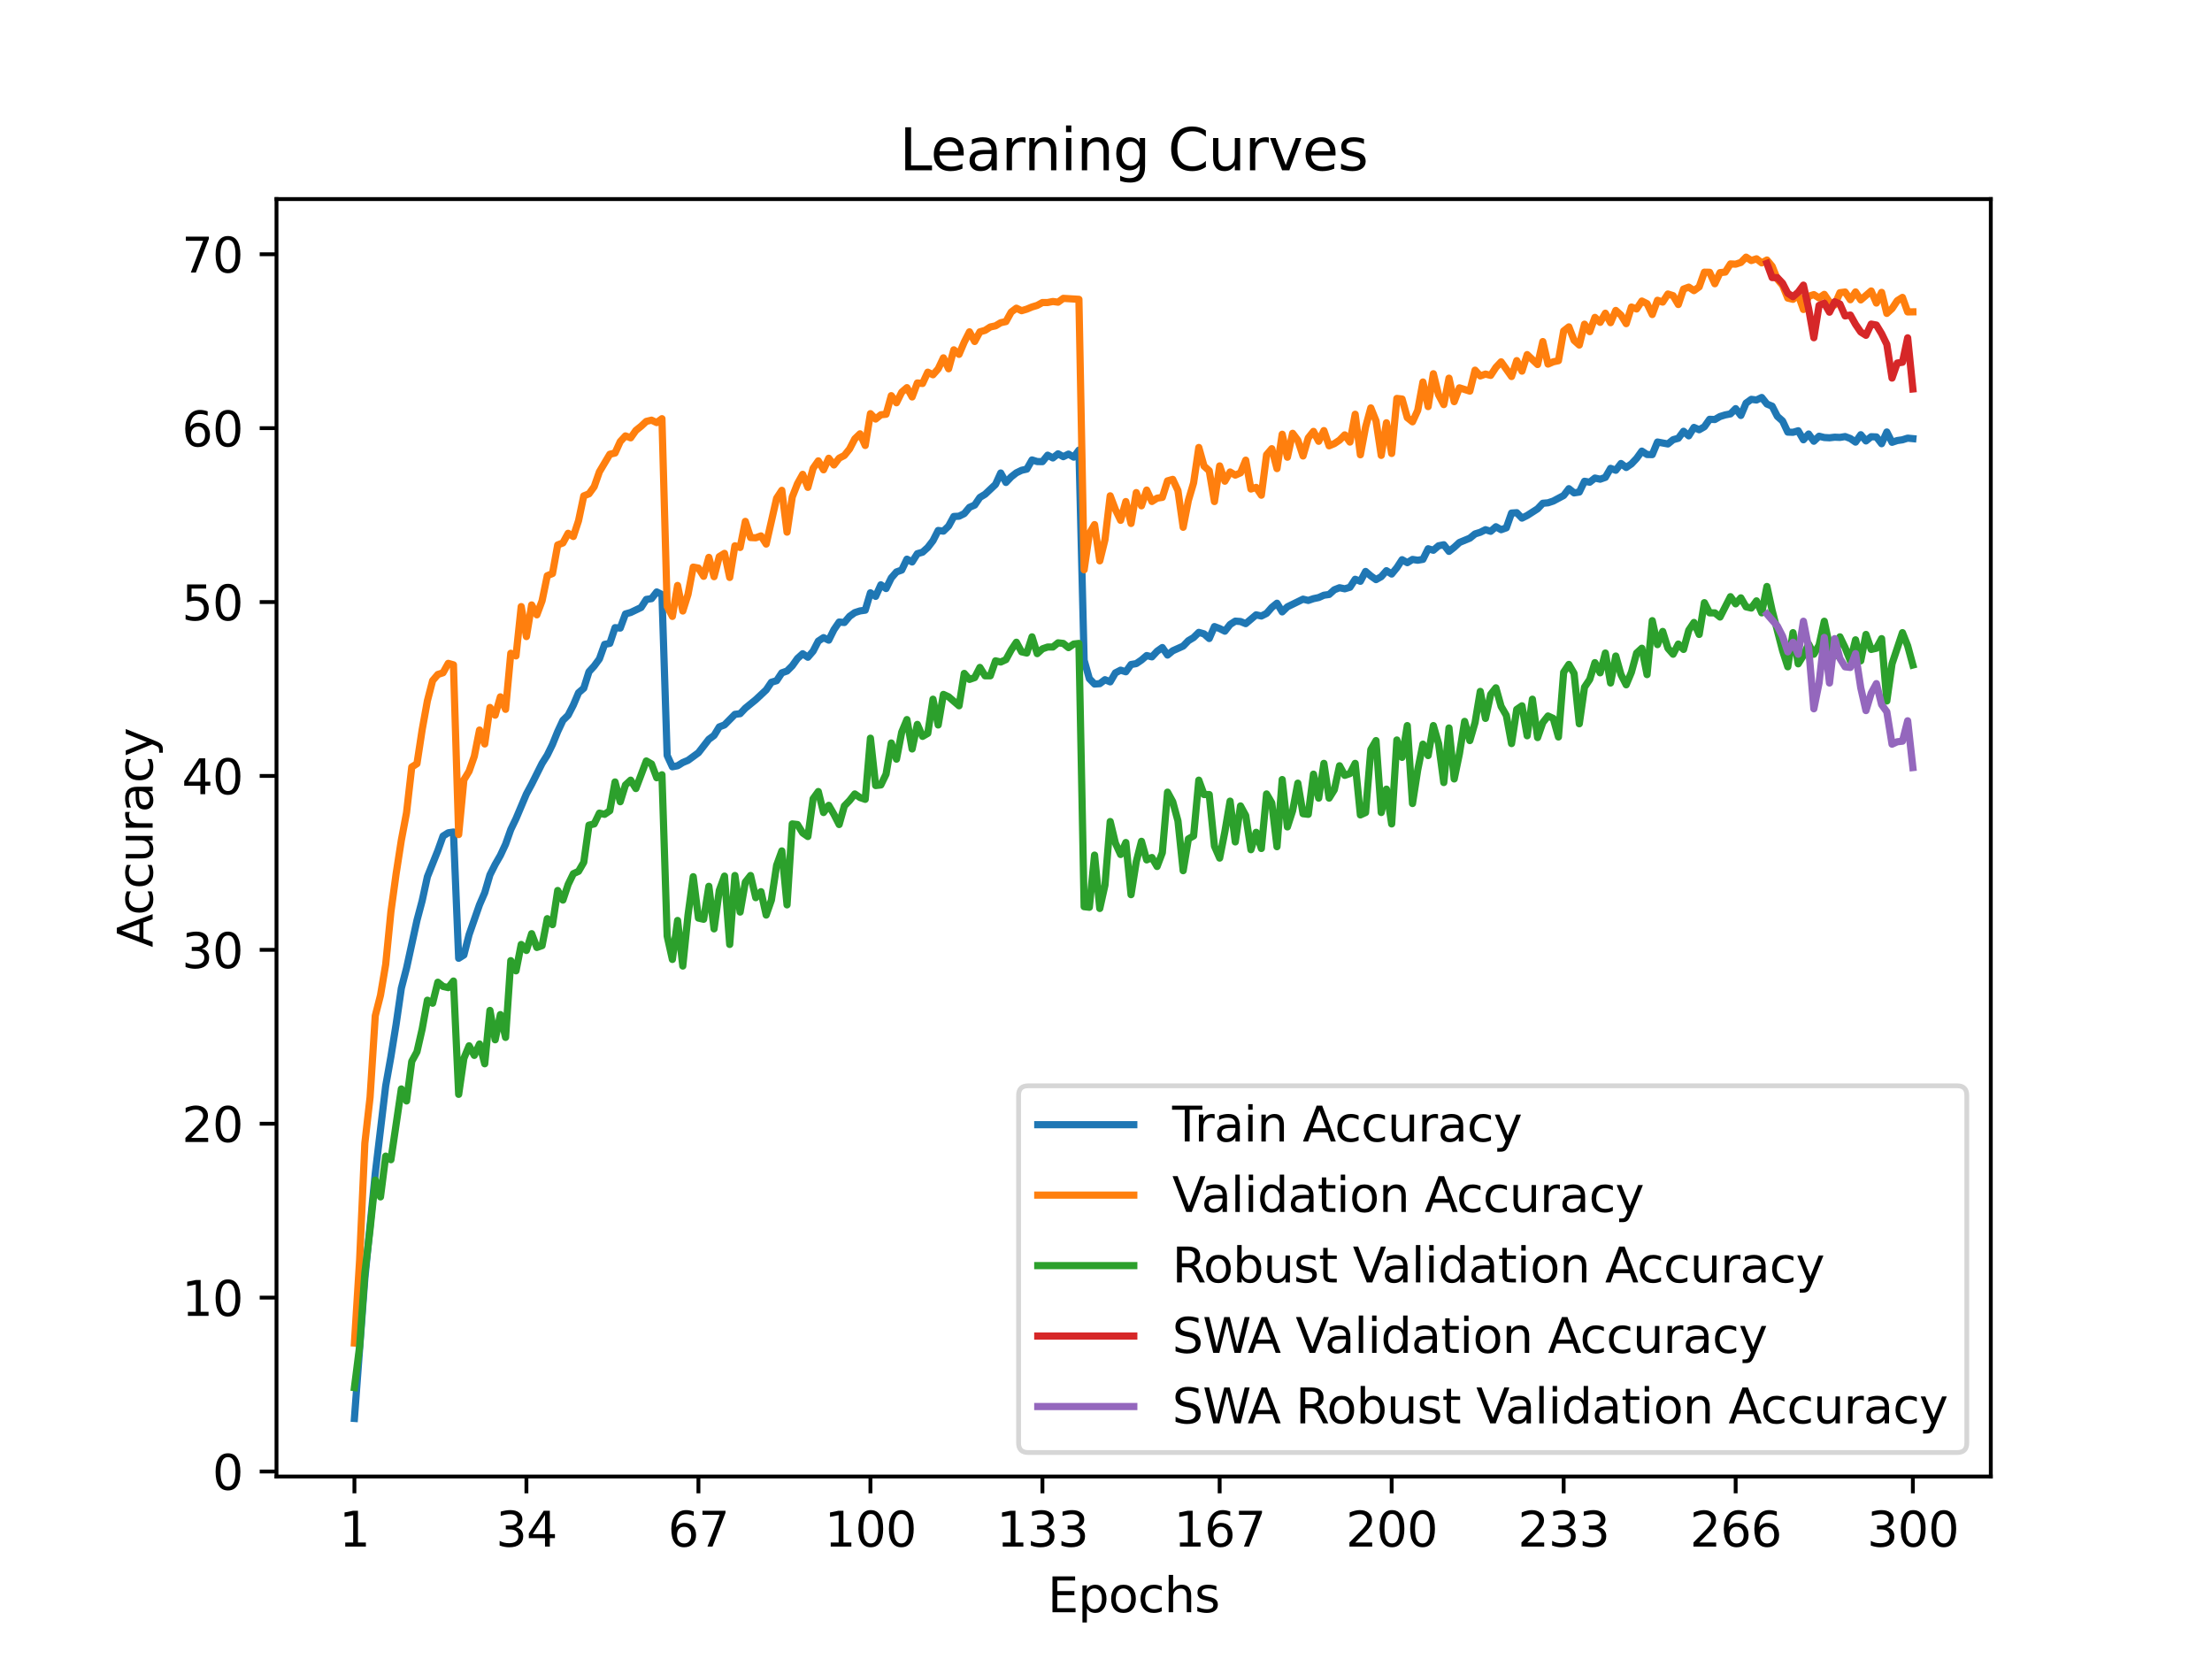 <?xml version="1.0" encoding="utf-8" standalone="no"?>
<!DOCTYPE svg PUBLIC "-//W3C//DTD SVG 1.1//EN"
  "http://www.w3.org/Graphics/SVG/1.1/DTD/svg11.dtd">
<svg xmlns:xlink="http://www.w3.org/1999/xlink" width="460.8pt" height="345.6pt" viewBox="0 0 460.8 345.6" xmlns="http://www.w3.org/2000/svg" version="1.1">
 <defs>
  <style type="text/css">*{stroke-linejoin: round; stroke-linecap: butt}</style>
 </defs>
 <g id="figure_1">
  <g id="patch_1">
   <path d="M 0 345.6 
L 460.8 345.6 
L 460.8 0 
L 0 0 
z
" style="fill: #ffffff"/>
  </g>
  <g id="axes_1">
   <g id="patch_2">
    <path d="M 57.6 307.584 
L 414.72 307.584 
L 414.72 41.472 
L 57.6 41.472 
z
" style="fill: #ffffff"/>
   </g>
   <g id="matplotlib.axis_1">
    <g id="xtick_1">
     <g id="line2d_1">
      <defs>
       <path id="m39a6928b67" d="M 0 0 
L 0 3.5 
" style="stroke: #000000; stroke-width: 0.8"/>
      </defs>
      <g>
       <use xlink:href="#m39a6928b67" x="73.833" y="307.584" style="stroke: #000000; stroke-width: 0.8"/>
      </g>
     </g>
     <g id="text_1">
      <!-- 1 -->
      <g transform="translate(70.651 322.182) scale(0.1 -0.1)">
       <defs>
        <path id="DejaVuSans-31" d="M 794 531 
L 1825 531 
L 1825 4091 
L 703 3866 
L 703 4441 
L 1819 4666 
L 2450 4666 
L 2450 531 
L 3481 531 
L 3481 0 
L 794 0 
L 794 531 
z
" transform="scale(0.016)"/>
       </defs>
       <use xlink:href="#DejaVuSans-31"/>
      </g>
     </g>
    </g>
    <g id="xtick_2">
     <g id="line2d_2">
      <g>
       <use xlink:href="#m39a6928b67" x="109.664" y="307.584" style="stroke: #000000; stroke-width: 0.8"/>
      </g>
     </g>
     <g id="text_2">
      <!-- 34 -->
      <g transform="translate(103.302 322.182) scale(0.1 -0.1)">
       <defs>
        <path id="DejaVuSans-33" d="M 2597 2516 
Q 3050 2419 3304 2112 
Q 3559 1806 3559 1356 
Q 3559 666 3084 287 
Q 2609 -91 1734 -91 
Q 1441 -91 1130 -33 
Q 819 25 488 141 
L 488 750 
Q 750 597 1062 519 
Q 1375 441 1716 441 
Q 2309 441 2620 675 
Q 2931 909 2931 1356 
Q 2931 1769 2642 2001 
Q 2353 2234 1838 2234 
L 1294 2234 
L 1294 2753 
L 1863 2753 
Q 2328 2753 2575 2939 
Q 2822 3125 2822 3475 
Q 2822 3834 2567 4026 
Q 2313 4219 1838 4219 
Q 1578 4219 1281 4162 
Q 984 4106 628 3988 
L 628 4550 
Q 988 4650 1302 4700 
Q 1616 4750 1894 4750 
Q 2613 4750 3031 4423 
Q 3450 4097 3450 3541 
Q 3450 3153 3228 2886 
Q 3006 2619 2597 2516 
z
" transform="scale(0.016)"/>
        <path id="DejaVuSans-34" d="M 2419 4116 
L 825 1625 
L 2419 1625 
L 2419 4116 
z
M 2253 4666 
L 3047 4666 
L 3047 1625 
L 3713 1625 
L 3713 1100 
L 3047 1100 
L 3047 0 
L 2419 0 
L 2419 1100 
L 313 1100 
L 313 1709 
L 2253 4666 
z
" transform="scale(0.016)"/>
       </defs>
       <use xlink:href="#DejaVuSans-33"/>
       <use xlink:href="#DejaVuSans-34" x="63.623"/>
      </g>
     </g>
    </g>
    <g id="xtick_3">
     <g id="line2d_3">
      <g>
       <use xlink:href="#m39a6928b67" x="145.496" y="307.584" style="stroke: #000000; stroke-width: 0.8"/>
      </g>
     </g>
     <g id="text_3">
      <!-- 67 -->
      <g transform="translate(139.133 322.182) scale(0.1 -0.1)">
       <defs>
        <path id="DejaVuSans-36" d="M 2113 2584 
Q 1688 2584 1439 2293 
Q 1191 2003 1191 1497 
Q 1191 994 1439 701 
Q 1688 409 2113 409 
Q 2538 409 2786 701 
Q 3034 994 3034 1497 
Q 3034 2003 2786 2293 
Q 2538 2584 2113 2584 
z
M 3366 4563 
L 3366 3988 
Q 3128 4100 2886 4159 
Q 2644 4219 2406 4219 
Q 1781 4219 1451 3797 
Q 1122 3375 1075 2522 
Q 1259 2794 1537 2939 
Q 1816 3084 2150 3084 
Q 2853 3084 3261 2657 
Q 3669 2231 3669 1497 
Q 3669 778 3244 343 
Q 2819 -91 2113 -91 
Q 1303 -91 875 529 
Q 447 1150 447 2328 
Q 447 3434 972 4092 
Q 1497 4750 2381 4750 
Q 2619 4750 2861 4703 
Q 3103 4656 3366 4563 
z
" transform="scale(0.016)"/>
        <path id="DejaVuSans-37" d="M 525 4666 
L 3525 4666 
L 3525 4397 
L 1831 0 
L 1172 0 
L 2766 4134 
L 525 4134 
L 525 4666 
z
" transform="scale(0.016)"/>
       </defs>
       <use xlink:href="#DejaVuSans-36"/>
       <use xlink:href="#DejaVuSans-37" x="63.623"/>
      </g>
     </g>
    </g>
    <g id="xtick_4">
     <g id="line2d_4">
      <g>
       <use xlink:href="#m39a6928b67" x="181.327" y="307.584" style="stroke: #000000; stroke-width: 0.8"/>
      </g>
     </g>
     <g id="text_4">
      <!-- 100 -->
      <g transform="translate(171.783 322.182) scale(0.1 -0.1)">
       <defs>
        <path id="DejaVuSans-30" d="M 2034 4250 
Q 1547 4250 1301 3770 
Q 1056 3291 1056 2328 
Q 1056 1369 1301 889 
Q 1547 409 2034 409 
Q 2525 409 2770 889 
Q 3016 1369 3016 2328 
Q 3016 3291 2770 3770 
Q 2525 4250 2034 4250 
z
M 2034 4750 
Q 2819 4750 3233 4129 
Q 3647 3509 3647 2328 
Q 3647 1150 3233 529 
Q 2819 -91 2034 -91 
Q 1250 -91 836 529 
Q 422 1150 422 2328 
Q 422 3509 836 4129 
Q 1250 4750 2034 4750 
z
" transform="scale(0.016)"/>
       </defs>
       <use xlink:href="#DejaVuSans-31"/>
       <use xlink:href="#DejaVuSans-30" x="63.623"/>
       <use xlink:href="#DejaVuSans-30" x="127.246"/>
      </g>
     </g>
    </g>
    <g id="xtick_5">
     <g id="line2d_5">
      <g>
       <use xlink:href="#m39a6928b67" x="217.158" y="307.584" style="stroke: #000000; stroke-width: 0.8"/>
      </g>
     </g>
     <g id="text_5">
      <!-- 133 -->
      <g transform="translate(207.615 322.182) scale(0.1 -0.1)">
       <use xlink:href="#DejaVuSans-31"/>
       <use xlink:href="#DejaVuSans-33" x="63.623"/>
       <use xlink:href="#DejaVuSans-33" x="127.246"/>
      </g>
     </g>
    </g>
    <g id="xtick_6">
     <g id="line2d_6">
      <g>
       <use xlink:href="#m39a6928b67" x="254.076" y="307.584" style="stroke: #000000; stroke-width: 0.8"/>
      </g>
     </g>
     <g id="text_6">
      <!-- 167 -->
      <g transform="translate(244.532 322.182) scale(0.1 -0.1)">
       <use xlink:href="#DejaVuSans-31"/>
       <use xlink:href="#DejaVuSans-36" x="63.623"/>
       <use xlink:href="#DejaVuSans-37" x="127.246"/>
      </g>
     </g>
    </g>
    <g id="xtick_7">
     <g id="line2d_7">
      <g>
       <use xlink:href="#m39a6928b67" x="289.907" y="307.584" style="stroke: #000000; stroke-width: 0.8"/>
      </g>
     </g>
     <g id="text_7">
      <!-- 200 -->
      <g transform="translate(280.363 322.182) scale(0.1 -0.1)">
       <defs>
        <path id="DejaVuSans-32" d="M 1228 531 
L 3431 531 
L 3431 0 
L 469 0 
L 469 531 
Q 828 903 1448 1529 
Q 2069 2156 2228 2338 
Q 2531 2678 2651 2914 
Q 2772 3150 2772 3378 
Q 2772 3750 2511 3984 
Q 2250 4219 1831 4219 
Q 1534 4219 1204 4116 
Q 875 4013 500 3803 
L 500 4441 
Q 881 4594 1212 4672 
Q 1544 4750 1819 4750 
Q 2544 4750 2975 4387 
Q 3406 4025 3406 3419 
Q 3406 3131 3298 2873 
Q 3191 2616 2906 2266 
Q 2828 2175 2409 1742 
Q 1991 1309 1228 531 
z
" transform="scale(0.016)"/>
       </defs>
       <use xlink:href="#DejaVuSans-32"/>
       <use xlink:href="#DejaVuSans-30" x="63.623"/>
       <use xlink:href="#DejaVuSans-30" x="127.246"/>
      </g>
     </g>
    </g>
    <g id="xtick_8">
     <g id="line2d_8">
      <g>
       <use xlink:href="#m39a6928b67" x="325.739" y="307.584" style="stroke: #000000; stroke-width: 0.8"/>
      </g>
     </g>
     <g id="text_8">
      <!-- 233 -->
      <g transform="translate(316.195 322.182) scale(0.1 -0.1)">
       <use xlink:href="#DejaVuSans-32"/>
       <use xlink:href="#DejaVuSans-33" x="63.623"/>
       <use xlink:href="#DejaVuSans-33" x="127.246"/>
      </g>
     </g>
    </g>
    <g id="xtick_9">
     <g id="line2d_9">
      <g>
       <use xlink:href="#m39a6928b67" x="361.57" y="307.584" style="stroke: #000000; stroke-width: 0.8"/>
      </g>
     </g>
     <g id="text_9">
      <!-- 266 -->
      <g transform="translate(352.026 322.182) scale(0.1 -0.1)">
       <use xlink:href="#DejaVuSans-32"/>
       <use xlink:href="#DejaVuSans-36" x="63.623"/>
       <use xlink:href="#DejaVuSans-36" x="127.246"/>
      </g>
     </g>
    </g>
    <g id="xtick_10">
     <g id="line2d_10">
      <g>
       <use xlink:href="#m39a6928b67" x="398.487" y="307.584" style="stroke: #000000; stroke-width: 0.8"/>
      </g>
     </g>
     <g id="text_10">
      <!-- 300 -->
      <g transform="translate(388.944 322.182) scale(0.1 -0.1)">
       <use xlink:href="#DejaVuSans-33"/>
       <use xlink:href="#DejaVuSans-30" x="63.623"/>
       <use xlink:href="#DejaVuSans-30" x="127.246"/>
      </g>
     </g>
    </g>
    <g id="text_11">
     <!-- Epochs -->
     <g transform="translate(218.244 335.861) scale(0.1 -0.1)">
      <defs>
       <path id="DejaVuSans-45" d="M 628 4666 
L 3578 4666 
L 3578 4134 
L 1259 4134 
L 1259 2753 
L 3481 2753 
L 3481 2222 
L 1259 2222 
L 1259 531 
L 3634 531 
L 3634 0 
L 628 0 
L 628 4666 
z
" transform="scale(0.016)"/>
       <path id="DejaVuSans-70" d="M 1159 525 
L 1159 -1331 
L 581 -1331 
L 581 3500 
L 1159 3500 
L 1159 2969 
Q 1341 3281 1617 3432 
Q 1894 3584 2278 3584 
Q 2916 3584 3314 3078 
Q 3713 2572 3713 1747 
Q 3713 922 3314 415 
Q 2916 -91 2278 -91 
Q 1894 -91 1617 61 
Q 1341 213 1159 525 
z
M 3116 1747 
Q 3116 2381 2855 2742 
Q 2594 3103 2138 3103 
Q 1681 3103 1420 2742 
Q 1159 2381 1159 1747 
Q 1159 1113 1420 752 
Q 1681 391 2138 391 
Q 2594 391 2855 752 
Q 3116 1113 3116 1747 
z
" transform="scale(0.016)"/>
       <path id="DejaVuSans-6f" d="M 1959 3097 
Q 1497 3097 1228 2736 
Q 959 2375 959 1747 
Q 959 1119 1226 758 
Q 1494 397 1959 397 
Q 2419 397 2687 759 
Q 2956 1122 2956 1747 
Q 2956 2369 2687 2733 
Q 2419 3097 1959 3097 
z
M 1959 3584 
Q 2709 3584 3137 3096 
Q 3566 2609 3566 1747 
Q 3566 888 3137 398 
Q 2709 -91 1959 -91 
Q 1206 -91 779 398 
Q 353 888 353 1747 
Q 353 2609 779 3096 
Q 1206 3584 1959 3584 
z
" transform="scale(0.016)"/>
       <path id="DejaVuSans-63" d="M 3122 3366 
L 3122 2828 
Q 2878 2963 2633 3030 
Q 2388 3097 2138 3097 
Q 1578 3097 1268 2742 
Q 959 2388 959 1747 
Q 959 1106 1268 751 
Q 1578 397 2138 397 
Q 2388 397 2633 464 
Q 2878 531 3122 666 
L 3122 134 
Q 2881 22 2623 -34 
Q 2366 -91 2075 -91 
Q 1284 -91 818 406 
Q 353 903 353 1747 
Q 353 2603 823 3093 
Q 1294 3584 2113 3584 
Q 2378 3584 2631 3529 
Q 2884 3475 3122 3366 
z
" transform="scale(0.016)"/>
       <path id="DejaVuSans-68" d="M 3513 2113 
L 3513 0 
L 2938 0 
L 2938 2094 
Q 2938 2591 2744 2837 
Q 2550 3084 2163 3084 
Q 1697 3084 1428 2787 
Q 1159 2491 1159 1978 
L 1159 0 
L 581 0 
L 581 4863 
L 1159 4863 
L 1159 2956 
Q 1366 3272 1645 3428 
Q 1925 3584 2291 3584 
Q 2894 3584 3203 3211 
Q 3513 2838 3513 2113 
z
" transform="scale(0.016)"/>
       <path id="DejaVuSans-73" d="M 2834 3397 
L 2834 2853 
Q 2591 2978 2328 3040 
Q 2066 3103 1784 3103 
Q 1356 3103 1142 2972 
Q 928 2841 928 2578 
Q 928 2378 1081 2264 
Q 1234 2150 1697 2047 
L 1894 2003 
Q 2506 1872 2764 1633 
Q 3022 1394 3022 966 
Q 3022 478 2636 193 
Q 2250 -91 1575 -91 
Q 1294 -91 989 -36 
Q 684 19 347 128 
L 347 722 
Q 666 556 975 473 
Q 1284 391 1588 391 
Q 1994 391 2212 530 
Q 2431 669 2431 922 
Q 2431 1156 2273 1281 
Q 2116 1406 1581 1522 
L 1381 1569 
Q 847 1681 609 1914 
Q 372 2147 372 2553 
Q 372 3047 722 3315 
Q 1072 3584 1716 3584 
Q 2034 3584 2315 3537 
Q 2597 3491 2834 3397 
z
" transform="scale(0.016)"/>
      </defs>
      <use xlink:href="#DejaVuSans-45"/>
      <use xlink:href="#DejaVuSans-70" x="63.184"/>
      <use xlink:href="#DejaVuSans-6f" x="126.66"/>
      <use xlink:href="#DejaVuSans-63" x="187.842"/>
      <use xlink:href="#DejaVuSans-68" x="242.822"/>
      <use xlink:href="#DejaVuSans-73" x="306.201"/>
     </g>
    </g>
   </g>
   <g id="matplotlib.axis_2">
    <g id="ytick_1">
     <g id="line2d_11">
      <defs>
       <path id="m0bf958f490" d="M 0 0 
L -3.5 0 
" style="stroke: #000000; stroke-width: 0.8"/>
      </defs>
      <g>
       <use xlink:href="#m0bf958f490" x="57.6" y="306.546" style="stroke: #000000; stroke-width: 0.8"/>
      </g>
     </g>
     <g id="text_12">
      <!-- 0 -->
      <g transform="translate(44.237 310.345) scale(0.1 -0.1)">
       <use xlink:href="#DejaVuSans-30"/>
      </g>
     </g>
    </g>
    <g id="ytick_2">
     <g id="line2d_12">
      <g>
       <use xlink:href="#m0bf958f490" x="57.6" y="270.321" style="stroke: #000000; stroke-width: 0.8"/>
      </g>
     </g>
     <g id="text_13">
      <!-- 10 -->
      <g transform="translate(37.875 274.12) scale(0.1 -0.1)">
       <use xlink:href="#DejaVuSans-31"/>
       <use xlink:href="#DejaVuSans-30" x="63.623"/>
      </g>
     </g>
    </g>
    <g id="ytick_3">
     <g id="line2d_13">
      <g>
       <use xlink:href="#m0bf958f490" x="57.6" y="234.096" style="stroke: #000000; stroke-width: 0.8"/>
      </g>
     </g>
     <g id="text_14">
      <!-- 20 -->
      <g transform="translate(37.875 237.895) scale(0.1 -0.1)">
       <use xlink:href="#DejaVuSans-32"/>
       <use xlink:href="#DejaVuSans-30" x="63.623"/>
      </g>
     </g>
    </g>
    <g id="ytick_4">
     <g id="line2d_14">
      <g>
       <use xlink:href="#m0bf958f490" x="57.6" y="197.871" style="stroke: #000000; stroke-width: 0.8"/>
      </g>
     </g>
     <g id="text_15">
      <!-- 30 -->
      <g transform="translate(37.875 201.67) scale(0.1 -0.1)">
       <use xlink:href="#DejaVuSans-33"/>
       <use xlink:href="#DejaVuSans-30" x="63.623"/>
      </g>
     </g>
    </g>
    <g id="ytick_5">
     <g id="line2d_15">
      <g>
       <use xlink:href="#m0bf958f490" x="57.6" y="161.645" style="stroke: #000000; stroke-width: 0.8"/>
      </g>
     </g>
     <g id="text_16">
      <!-- 40 -->
      <g transform="translate(37.875 165.445) scale(0.1 -0.1)">
       <use xlink:href="#DejaVuSans-34"/>
       <use xlink:href="#DejaVuSans-30" x="63.623"/>
      </g>
     </g>
    </g>
    <g id="ytick_6">
     <g id="line2d_16">
      <g>
       <use xlink:href="#m0bf958f490" x="57.6" y="125.42" style="stroke: #000000; stroke-width: 0.8"/>
      </g>
     </g>
     <g id="text_17">
      <!-- 50 -->
      <g transform="translate(37.875 129.22) scale(0.1 -0.1)">
       <defs>
        <path id="DejaVuSans-35" d="M 691 4666 
L 3169 4666 
L 3169 4134 
L 1269 4134 
L 1269 2991 
Q 1406 3038 1543 3061 
Q 1681 3084 1819 3084 
Q 2600 3084 3056 2656 
Q 3513 2228 3513 1497 
Q 3513 744 3044 326 
Q 2575 -91 1722 -91 
Q 1428 -91 1123 -41 
Q 819 9 494 109 
L 494 744 
Q 775 591 1075 516 
Q 1375 441 1709 441 
Q 2250 441 2565 725 
Q 2881 1009 2881 1497 
Q 2881 1984 2565 2268 
Q 2250 2553 1709 2553 
Q 1456 2553 1204 2497 
Q 953 2441 691 2322 
L 691 4666 
z
" transform="scale(0.016)"/>
       </defs>
       <use xlink:href="#DejaVuSans-35"/>
       <use xlink:href="#DejaVuSans-30" x="63.623"/>
      </g>
     </g>
    </g>
    <g id="ytick_7">
     <g id="line2d_17">
      <g>
       <use xlink:href="#m0bf958f490" x="57.6" y="89.195" style="stroke: #000000; stroke-width: 0.8"/>
      </g>
     </g>
     <g id="text_18">
      <!-- 60 -->
      <g transform="translate(37.875 92.995) scale(0.1 -0.1)">
       <use xlink:href="#DejaVuSans-36"/>
       <use xlink:href="#DejaVuSans-30" x="63.623"/>
      </g>
     </g>
    </g>
    <g id="ytick_8">
     <g id="line2d_18">
      <g>
       <use xlink:href="#m0bf958f490" x="57.6" y="52.97" style="stroke: #000000; stroke-width: 0.8"/>
      </g>
     </g>
     <g id="text_19">
      <!-- 70 -->
      <g transform="translate(37.875 56.77) scale(0.1 -0.1)">
       <use xlink:href="#DejaVuSans-37"/>
       <use xlink:href="#DejaVuSans-30" x="63.623"/>
      </g>
     </g>
    </g>
    <g id="text_20">
     <!-- Accuracy -->
     <g transform="translate(31.795 197.356) rotate(-90) scale(0.1 -0.1)">
      <defs>
       <path id="DejaVuSans-41" d="M 2188 4044 
L 1331 1722 
L 3047 1722 
L 2188 4044 
z
M 1831 4666 
L 2547 4666 
L 4325 0 
L 3669 0 
L 3244 1197 
L 1141 1197 
L 716 0 
L 50 0 
L 1831 4666 
z
" transform="scale(0.016)"/>
       <path id="DejaVuSans-75" d="M 544 1381 
L 544 3500 
L 1119 3500 
L 1119 1403 
Q 1119 906 1312 657 
Q 1506 409 1894 409 
Q 2359 409 2629 706 
Q 2900 1003 2900 1516 
L 2900 3500 
L 3475 3500 
L 3475 0 
L 2900 0 
L 2900 538 
Q 2691 219 2414 64 
Q 2138 -91 1772 -91 
Q 1169 -91 856 284 
Q 544 659 544 1381 
z
M 1991 3584 
L 1991 3584 
z
" transform="scale(0.016)"/>
       <path id="DejaVuSans-72" d="M 2631 2963 
Q 2534 3019 2420 3045 
Q 2306 3072 2169 3072 
Q 1681 3072 1420 2755 
Q 1159 2438 1159 1844 
L 1159 0 
L 581 0 
L 581 3500 
L 1159 3500 
L 1159 2956 
Q 1341 3275 1631 3429 
Q 1922 3584 2338 3584 
Q 2397 3584 2469 3576 
Q 2541 3569 2628 3553 
L 2631 2963 
z
" transform="scale(0.016)"/>
       <path id="DejaVuSans-61" d="M 2194 1759 
Q 1497 1759 1228 1600 
Q 959 1441 959 1056 
Q 959 750 1161 570 
Q 1363 391 1709 391 
Q 2188 391 2477 730 
Q 2766 1069 2766 1631 
L 2766 1759 
L 2194 1759 
z
M 3341 1997 
L 3341 0 
L 2766 0 
L 2766 531 
Q 2569 213 2275 61 
Q 1981 -91 1556 -91 
Q 1019 -91 701 211 
Q 384 513 384 1019 
Q 384 1609 779 1909 
Q 1175 2209 1959 2209 
L 2766 2209 
L 2766 2266 
Q 2766 2663 2505 2880 
Q 2244 3097 1772 3097 
Q 1472 3097 1187 3025 
Q 903 2953 641 2809 
L 641 3341 
Q 956 3463 1253 3523 
Q 1550 3584 1831 3584 
Q 2591 3584 2966 3190 
Q 3341 2797 3341 1997 
z
" transform="scale(0.016)"/>
       <path id="DejaVuSans-79" d="M 2059 -325 
Q 1816 -950 1584 -1140 
Q 1353 -1331 966 -1331 
L 506 -1331 
L 506 -850 
L 844 -850 
Q 1081 -850 1212 -737 
Q 1344 -625 1503 -206 
L 1606 56 
L 191 3500 
L 800 3500 
L 1894 763 
L 2988 3500 
L 3597 3500 
L 2059 -325 
z
" transform="scale(0.016)"/>
      </defs>
      <use xlink:href="#DejaVuSans-41"/>
      <use xlink:href="#DejaVuSans-63" x="66.658"/>
      <use xlink:href="#DejaVuSans-63" x="121.639"/>
      <use xlink:href="#DejaVuSans-75" x="176.619"/>
      <use xlink:href="#DejaVuSans-72" x="239.998"/>
      <use xlink:href="#DejaVuSans-61" x="281.111"/>
      <use xlink:href="#DejaVuSans-63" x="342.391"/>
      <use xlink:href="#DejaVuSans-79" x="397.371"/>
     </g>
    </g>
   </g>
   <g id="line2d_19">
    <path d="M 73.833 295.488 
L 76.004 266.313 
L 78.176 244.442 
L 80.348 226.203 
L 81.433 220.126 
L 82.519 213.375 
L 83.605 205.872 
L 84.691 201.679 
L 86.862 191.721 
L 87.948 187.628 
L 89.034 182.634 
L 91.206 177.209 
L 92.291 174.17 
L 93.377 173.486 
L 94.463 173.328 
L 95.549 199.627 
L 96.635 198.944 
L 97.72 194.701 
L 99.892 188.47 
L 100.978 185.966 
L 102.064 182.253 
L 103.149 180.089 
L 104.235 178.2 
L 105.321 175.869 
L 106.407 172.798 
L 107.493 170.539 
L 109.664 165.395 
L 110.75 163.375 
L 112.922 159.028 
L 114.007 157.303 
L 115.093 155.075 
L 116.179 152.394 
L 117.265 150.067 
L 118.351 148.998 
L 119.436 146.879 
L 120.522 144.312 
L 121.608 143.374 
L 122.694 139.933 
L 123.78 138.747 
L 124.865 137.266 
L 125.951 134.237 
L 127.037 134.028 
L 128.123 130.755 
L 129.209 130.836 
L 130.294 127.897 
L 131.38 127.59 
L 133.552 126.552 
L 134.638 124.868 
L 135.723 124.71 
L 136.809 123.315 
L 137.895 123.858 
L 138.981 157.375 
L 140.067 159.735 
L 141.152 159.522 
L 142.238 158.847 
L 143.324 158.394 
L 145.496 156.809 
L 147.667 154.006 
L 148.753 153.21 
L 149.839 151.43 
L 150.925 151.013 
L 153.096 148.813 
L 154.182 148.673 
L 155.268 147.527 
L 157.439 145.756 
L 159.611 143.723 
L 160.697 142.12 
L 161.783 141.803 
L 162.868 140.164 
L 163.954 139.784 
L 165.04 138.697 
L 166.126 137.171 
L 167.212 136.188 
L 168.297 136.913 
L 169.383 135.654 
L 170.469 133.553 
L 171.555 132.833 
L 172.641 133.358 
L 173.726 131.171 
L 174.812 129.582 
L 175.898 129.677 
L 176.984 128.391 
L 178.07 127.617 
L 179.155 127.268 
L 180.241 127.114 
L 181.327 123.491 
L 182.413 124.234 
L 183.499 121.825 
L 184.584 122.604 
L 185.67 120.394 
L 186.756 119.144 
L 187.842 118.755 
L 188.928 116.486 
L 190.013 117.066 
L 191.099 115.341 
L 192.185 115.033 
L 193.271 114.05 
L 194.357 112.637 
L 195.442 110.505 
L 196.528 110.645 
L 197.614 109.59 
L 198.7 107.589 
L 199.786 107.534 
L 200.871 106.996 
L 201.957 105.692 
L 203.043 105.216 
L 204.129 103.622 
L 205.215 102.961 
L 207.386 100.914 
L 208.472 98.532 
L 209.558 100.502 
L 210.644 99.347 
L 211.729 98.496 
L 212.815 97.971 
L 213.901 97.726 
L 214.987 95.815 
L 216.073 96.151 
L 217.158 96.169 
L 218.244 94.824 
L 219.33 95.399 
L 220.416 94.539 
L 221.502 95.132 
L 222.587 94.598 
L 223.673 95.227 
L 224.759 93.769 
L 225.845 137.538 
L 226.931 141.378 
L 228.016 142.496 
L 229.102 142.419 
L 230.188 141.595 
L 231.274 142.043 
L 232.36 140.168 
L 233.445 139.607 
L 234.531 139.942 
L 235.617 138.43 
L 236.703 138.24 
L 237.789 137.497 
L 238.875 136.564 
L 239.96 136.836 
L 241.046 135.667 
L 242.132 134.893 
L 243.218 136.46 
L 244.304 135.572 
L 246.475 134.59 
L 247.561 133.467 
L 248.647 132.81 
L 249.733 131.737 
L 250.818 132.045 
L 251.904 133.014 
L 252.99 130.528 
L 254.076 130.945 
L 255.162 131.484 
L 256.247 130.093 
L 257.333 129.396 
L 258.419 129.473 
L 259.505 129.917 
L 261.676 128.083 
L 262.762 128.327 
L 263.848 127.784 
L 264.934 126.543 
L 266.02 125.66 
L 267.105 127.467 
L 268.191 126.412 
L 271.449 124.818 
L 272.534 125.081 
L 273.62 124.714 
L 274.706 124.483 
L 275.792 123.994 
L 276.878 123.84 
L 277.963 122.862 
L 279.049 122.432 
L 280.135 122.658 
L 281.221 122.337 
L 282.307 120.675 
L 283.392 121.092 
L 284.478 119.045 
L 285.564 119.978 
L 286.65 120.747 
L 287.736 120.132 
L 288.821 118.886 
L 289.907 119.584 
L 290.993 118.261 
L 292.079 116.595 
L 293.165 117.215 
L 294.25 116.541 
L 295.336 116.708 
L 296.422 116.523 
L 297.508 114.317 
L 298.594 114.63 
L 299.679 113.702 
L 300.765 113.48 
L 301.851 114.865 
L 302.937 114.014 
L 304.023 113.009 
L 306.194 112.112 
L 307.28 111.225 
L 308.366 110.885 
L 309.452 110.346 
L 310.537 110.681 
L 311.623 109.73 
L 312.709 110.346 
L 313.795 109.957 
L 314.881 106.882 
L 315.966 106.805 
L 317.052 107.933 
L 318.138 107.385 
L 320.31 105.995 
L 321.395 104.84 
L 322.481 104.745 
L 323.567 104.383 
L 325.739 103.224 
L 326.824 101.802 
L 327.91 102.676 
L 328.996 102.508 
L 330.082 100.258 
L 331.168 100.452 
L 332.253 99.587 
L 333.339 99.827 
L 334.425 99.447 
L 335.511 97.568 
L 336.597 97.966 
L 337.682 96.558 
L 338.768 97.387 
L 339.854 96.64 
L 340.94 95.485 
L 342.026 93.977 
L 343.111 94.683 
L 344.197 94.706 
L 345.283 92.08 
L 347.455 92.483 
L 348.54 91.595 
L 349.626 91.301 
L 350.712 89.843 
L 351.798 90.794 
L 352.884 89.041 
L 353.969 89.526 
L 355.055 88.901 
L 356.141 87.348 
L 357.227 87.393 
L 358.313 86.768 
L 359.398 86.433 
L 360.484 86.22 
L 361.57 85.129 
L 362.656 86.546 
L 363.742 83.97 
L 364.827 83.191 
L 365.913 83.327 
L 366.999 82.806 
L 368.085 84.165 
L 369.171 84.613 
L 370.256 86.732 
L 371.342 87.697 
L 372.428 90.015 
L 373.514 90.056 
L 374.6 89.734 
L 375.685 91.613 
L 376.771 90.413 
L 377.857 91.912 
L 378.943 90.875 
L 380.029 91.142 
L 381.114 91.201 
L 382.2 91.075 
L 383.286 91.12 
L 384.372 90.943 
L 385.458 91.351 
L 386.543 92.098 
L 387.629 90.558 
L 388.715 91.853 
L 389.801 90.975 
L 390.887 91.02 
L 391.972 92.433 
L 393.058 89.992 
L 394.144 92.139 
L 395.23 91.776 
L 396.316 91.618 
L 397.401 91.274 
L 398.487 91.378 
L 398.487 91.378 
" clip-path="url(#p3307794ec7)" style="fill: none; stroke: #1f77b4; stroke-width: 1.5; stroke-linecap: square"/>
   </g>
   <g id="line2d_20">
    <path d="M 73.833 279.775 
L 74.919 262.442 
L 76.004 238.153 
L 77.09 228.607 
L 78.176 211.6 
L 79.262 207.343 
L 80.348 200.895 
L 81.433 189.955 
L 82.519 182.022 
L 83.605 175.031 
L 84.691 169.289 
L 85.777 159.78 
L 86.862 159.092 
L 87.948 151.991 
L 89.034 145.996 
L 90.12 141.794 
L 91.206 140.508 
L 92.291 140.146 
L 93.377 138.19 
L 94.463 138.498 
L 95.549 173.853 
L 96.635 162.461 
L 97.72 160.667 
L 98.806 157.552 
L 99.892 152.082 
L 100.978 154.98 
L 102.064 147.373 
L 103.149 148.985 
L 104.235 145.163 
L 105.321 147.771 
L 106.407 136.089 
L 107.493 136.632 
L 108.578 126.362 
L 109.664 132.611 
L 110.75 126.018 
L 111.836 128.083 
L 112.922 125.167 
L 114.007 119.932 
L 115.093 119.479 
L 116.179 113.52 
L 117.265 113.104 
L 118.351 111.093 
L 119.436 111.764 
L 120.522 108.467 
L 121.608 103.305 
L 122.694 102.87 
L 123.78 101.385 
L 124.865 98.288 
L 127.037 94.629 
L 128.123 94.376 
L 129.209 91.985 
L 130.294 90.807 
L 131.38 91.206 
L 132.466 89.666 
L 133.552 88.797 
L 134.638 87.783 
L 135.723 87.529 
L 136.809 88.036 
L 137.895 87.221 
L 138.981 126.308 
L 140.067 128.409 
L 141.152 121.961 
L 142.238 127.286 
L 143.324 123.827 
L 144.41 118.139 
L 145.496 118.338 
L 146.581 120.059 
L 147.667 116.111 
L 148.753 120.132 
L 149.839 115.948 
L 150.925 115.277 
L 152.01 120.295 
L 153.096 113.702 
L 154.182 114.046 
L 155.268 108.612 
L 156.354 111.981 
L 157.439 112.035 
L 158.525 111.637 
L 159.611 113.339 
L 161.783 103.794 
L 162.868 102.146 
L 163.954 110.858 
L 165.04 103.54 
L 166.126 100.769 
L 167.212 98.813 
L 168.297 101.53 
L 169.383 97.563 
L 170.469 96.006 
L 171.555 97.871 
L 172.641 95.462 
L 173.726 96.857 
L 174.812 95.444 
L 175.898 94.883 
L 176.984 93.524 
L 178.07 91.423 
L 179.155 90.373 
L 180.241 92.8 
L 181.327 86.171 
L 182.413 87.294 
L 183.499 86.406 
L 184.584 86.297 
L 185.67 82.421 
L 186.756 83.906 
L 187.842 81.697 
L 188.928 80.755 
L 190.013 82.693 
L 191.099 79.777 
L 192.185 79.886 
L 193.271 77.531 
L 194.357 78.074 
L 195.442 76.843 
L 196.528 74.542 
L 197.614 76.824 
L 198.7 72.876 
L 199.786 73.818 
L 200.871 71.264 
L 201.957 69.127 
L 203.043 71.137 
L 204.129 69.127 
L 205.215 68.819 
L 206.3 68.112 
L 207.386 67.877 
L 208.472 67.225 
L 209.558 66.989 
L 210.644 65.015 
L 211.729 64.2 
L 212.815 64.725 
L 213.901 64.399 
L 214.987 63.946 
L 216.073 63.62 
L 217.158 63.023 
L 218.244 63.023 
L 219.33 62.805 
L 220.416 62.95 
L 221.502 62.153 
L 224.759 62.353 
L 225.845 118.701 
L 226.931 111.148 
L 228.016 109.282 
L 229.102 116.835 
L 230.188 112.434 
L 231.274 103.287 
L 232.36 106.149 
L 233.445 108.395 
L 234.531 104.482 
L 235.617 109.047 
L 236.703 102.617 
L 237.789 105.37 
L 238.875 102.091 
L 239.96 104.464 
L 241.046 103.776 
L 242.132 103.613 
L 243.218 100.172 
L 244.304 99.864 
L 245.389 102.2 
L 246.475 109.844 
L 247.561 104.247 
L 248.647 100.588 
L 249.733 93.216 
L 250.818 97.092 
L 251.904 98.07 
L 252.99 104.482 
L 254.076 97.056 
L 255.162 100.244 
L 256.247 98.324 
L 257.333 98.976 
L 258.419 98.505 
L 259.505 95.861 
L 260.591 101.874 
L 261.676 101.53 
L 262.762 103.16 
L 263.848 94.738 
L 264.934 93.47 
L 266.02 97.618 
L 267.105 90.463 
L 268.191 95.245 
L 269.277 90.264 
L 270.363 91.713 
L 271.449 94.991 
L 272.534 91.224 
L 273.62 89.866 
L 274.706 91.93 
L 275.792 89.702 
L 276.878 92.872 
L 277.963 92.419 
L 279.049 91.695 
L 280.135 90.59 
L 281.221 92.093 
L 282.307 86.297 
L 283.392 94.738 
L 284.478 88.96 
L 285.564 84.975 
L 286.65 87.674 
L 287.736 94.865 
L 288.821 88.072 
L 289.907 94.466 
L 290.993 83.001 
L 292.079 83.128 
L 293.165 87.004 
L 294.25 87.873 
L 295.336 85.5 
L 296.422 79.578 
L 297.508 84.703 
L 298.594 77.857 
L 299.679 82.24 
L 300.765 84.287 
L 301.851 78.781 
L 302.937 83.671 
L 304.023 80.791 
L 306.194 81.479 
L 307.28 77.114 
L 308.366 78.31 
L 309.452 77.929 
L 310.537 78.201 
L 311.623 76.535 
L 312.709 75.375 
L 314.881 78.437 
L 315.966 75.122 
L 317.052 77.314 
L 318.138 73.872 
L 320.31 75.937 
L 321.395 71.155 
L 322.481 75.846 
L 323.567 75.375 
L 324.653 75.14 
L 325.739 68.946 
L 326.824 68.094 
L 327.91 70.902 
L 328.996 71.88 
L 330.082 67.533 
L 331.168 69.09 
L 332.253 66.12 
L 333.339 67.152 
L 334.425 65.251 
L 335.511 67.225 
L 336.597 64.671 
L 337.682 65.649 
L 338.768 67.424 
L 339.854 63.965 
L 340.94 64.363 
L 342.026 62.715 
L 343.111 63.258 
L 344.197 65.522 
L 345.283 62.552 
L 346.369 62.932 
L 347.455 61.248 
L 348.54 61.592 
L 349.626 63.439 
L 350.712 60.215 
L 351.798 59.817 
L 352.884 60.541 
L 353.969 59.762 
L 355.055 56.701 
L 356.141 56.72 
L 357.227 59.11 
L 358.313 56.792 
L 359.398 56.683 
L 360.484 54.981 
L 361.57 55.035 
L 362.656 54.673 
L 363.742 53.568 
L 364.827 54.274 
L 365.913 53.912 
L 366.999 54.763 
L 368.085 54.166 
L 369.171 55.47 
L 370.256 58.15 
L 371.342 59.436 
L 372.428 62.099 
L 373.514 62.353 
L 374.6 61.393 
L 375.685 64.472 
L 376.771 61.719 
L 377.857 61.374 
L 378.943 62.063 
L 380.029 61.32 
L 381.114 62.914 
L 382.2 63.53 
L 383.286 60.976 
L 384.372 60.831 
L 385.458 62.443 
L 386.543 60.813 
L 387.629 62.479 
L 389.801 60.614 
L 390.887 63.131 
L 391.972 60.904 
L 393.058 65.287 
L 394.144 64.291 
L 395.23 62.642 
L 396.316 61.954 
L 397.401 64.979 
L 398.487 64.961 
L 398.487 64.961 
" clip-path="url(#p3307794ec7)" style="fill: none; stroke: #ff7f0e; stroke-width: 1.5; stroke-linecap: square"/>
   </g>
   <g id="line2d_21">
    <path d="M 73.833 289.058 
L 74.919 280.439 
L 76.004 265.199 
L 77.09 256.081 
L 78.176 245.838 
L 79.262 249.335 
L 80.348 240.841 
L 81.433 241.591 
L 83.605 226.851 
L 84.691 229.349 
L 85.777 221.105 
L 86.862 219.106 
L 87.948 214.359 
L 89.034 208.363 
L 90.12 208.988 
L 91.206 204.616 
L 92.291 205.49 
L 93.377 205.74 
L 94.463 204.366 
L 95.549 227.975 
L 96.635 220.48 
L 97.72 217.857 
L 98.806 219.856 
L 99.892 217.482 
L 100.978 221.604 
L 102.064 210.487 
L 103.149 216.608 
L 104.235 211.361 
L 105.321 216.108 
L 106.407 200.119 
L 107.493 202.243 
L 108.578 196.746 
L 109.664 197.995 
L 110.75 194.498 
L 111.836 197.371 
L 112.922 196.996 
L 114.007 191.375 
L 115.093 192.624 
L 116.179 185.504 
L 117.265 187.503 
L 118.351 184.255 
L 119.436 182.006 
L 120.522 181.507 
L 121.608 179.633 
L 122.694 171.888 
L 123.78 171.639 
L 124.865 169.39 
L 125.951 169.64 
L 127.037 168.89 
L 128.123 162.895 
L 129.209 167.017 
L 130.294 163.519 
L 131.38 162.52 
L 132.466 164.269 
L 134.638 158.523 
L 135.723 159.147 
L 136.809 162.02 
L 137.895 161.396 
L 138.981 194.998 
L 140.067 199.869 
L 141.152 191.75 
L 142.238 201.243 
L 143.324 190.626 
L 144.41 182.631 
L 145.496 191.25 
L 146.581 191.5 
L 147.667 184.63 
L 148.753 193.499 
L 149.839 185.504 
L 150.925 182.506 
L 152.01 196.746 
L 153.096 182.381 
L 154.182 190.001 
L 155.268 183.755 
L 156.354 182.381 
L 157.439 187.003 
L 158.525 185.754 
L 159.611 190.626 
L 160.697 187.503 
L 161.783 180.258 
L 162.868 177.26 
L 163.954 188.502 
L 165.04 171.639 
L 166.126 171.763 
L 167.212 173.512 
L 168.297 174.262 
L 169.383 166.392 
L 170.469 164.893 
L 171.555 169.265 
L 172.641 167.766 
L 173.726 169.64 
L 174.812 171.763 
L 175.898 167.891 
L 176.984 166.767 
L 178.07 165.393 
L 179.155 166.142 
L 180.241 166.517 
L 181.327 153.776 
L 182.413 163.644 
L 183.499 163.519 
L 184.584 161.271 
L 185.67 154.775 
L 186.756 158.148 
L 187.842 152.527 
L 188.928 149.903 
L 190.013 156.024 
L 191.099 150.903 
L 192.185 153.401 
L 193.271 152.776 
L 194.357 145.656 
L 195.442 151.028 
L 196.528 144.657 
L 197.614 145.157 
L 199.786 147.03 
L 200.871 140.285 
L 201.957 141.534 
L 203.043 141.159 
L 204.129 139.036 
L 205.215 140.785 
L 206.3 140.785 
L 207.386 137.662 
L 208.472 137.912 
L 209.558 137.412 
L 210.644 135.413 
L 211.729 133.789 
L 212.815 135.788 
L 213.901 136.038 
L 214.987 132.665 
L 216.073 136.163 
L 217.158 135.164 
L 218.244 134.789 
L 219.33 134.789 
L 220.416 133.914 
L 221.502 134.039 
L 222.587 134.914 
L 223.673 134.164 
L 224.759 134.039 
L 225.845 188.877 
L 226.931 189.002 
L 228.016 178.134 
L 229.102 189.251 
L 230.188 184.38 
L 231.274 171.139 
L 232.36 175.636 
L 233.445 178.009 
L 234.531 175.511 
L 235.617 186.378 
L 236.703 179.508 
L 237.789 175.261 
L 238.875 179.133 
L 239.96 178.634 
L 241.046 180.507 
L 242.132 177.634 
L 243.218 165.018 
L 244.304 167.017 
L 245.389 171.014 
L 246.475 181.382 
L 247.561 174.761 
L 248.647 174.137 
L 249.733 162.52 
L 250.818 165.518 
L 251.904 165.518 
L 252.99 176.26 
L 254.076 178.759 
L 255.162 173.262 
L 256.247 166.892 
L 257.333 175.386 
L 258.419 167.891 
L 259.505 169.89 
L 260.591 177.01 
L 261.676 173.387 
L 262.762 176.76 
L 263.848 165.393 
L 264.934 167.267 
L 266.02 176.385 
L 267.105 162.395 
L 268.191 172.263 
L 269.277 168.89 
L 270.363 163.144 
L 271.449 169.515 
L 272.534 169.64 
L 273.62 161.271 
L 274.706 166.267 
L 275.792 159.022 
L 276.878 166.267 
L 277.963 164.518 
L 279.049 159.522 
L 280.135 161.521 
L 281.221 161.146 
L 282.307 159.022 
L 283.392 169.765 
L 284.478 169.265 
L 285.564 156.149 
L 286.65 154.276 
L 287.736 169.265 
L 288.821 164.394 
L 289.907 171.639 
L 290.993 154.151 
L 292.079 157.773 
L 293.165 151.153 
L 294.25 167.392 
L 295.336 160.396 
L 296.422 155.025 
L 297.508 157.398 
L 298.594 151.153 
L 299.679 154.9 
L 300.765 163.02 
L 301.851 151.652 
L 302.937 162.27 
L 304.023 157.024 
L 305.108 150.278 
L 306.194 154.276 
L 307.28 150.528 
L 308.366 144.033 
L 309.452 149.654 
L 310.537 144.657 
L 311.623 143.283 
L 312.709 147.155 
L 313.795 149.029 
L 314.881 154.9 
L 315.966 147.78 
L 317.052 147.031 
L 318.138 153.276 
L 319.224 145.656 
L 320.31 153.651 
L 321.395 150.528 
L 322.481 149.154 
L 323.567 149.654 
L 324.653 153.526 
L 325.739 140.035 
L 326.824 138.411 
L 327.91 140.285 
L 328.996 150.778 
L 330.082 143.158 
L 331.168 141.534 
L 332.253 138.037 
L 333.339 140.16 
L 334.425 136.038 
L 335.511 142.284 
L 336.597 136.663 
L 337.682 140.535 
L 338.768 142.659 
L 339.854 140.035 
L 340.94 136.038 
L 342.026 135.039 
L 343.111 140.535 
L 344.197 129.293 
L 345.283 134.289 
L 346.369 131.541 
L 347.455 135.039 
L 348.54 136.288 
L 349.626 134.164 
L 350.712 135.289 
L 351.798 131.291 
L 352.884 129.667 
L 353.969 132.166 
L 355.055 125.545 
L 356.141 127.669 
L 357.227 127.669 
L 358.313 128.543 
L 360.484 124.296 
L 361.57 125.795 
L 362.656 124.546 
L 363.742 126.42 
L 364.827 126.67 
L 365.913 125.171 
L 366.999 127.669 
L 368.085 122.173 
L 369.171 127.169 
L 371.342 135.538 
L 372.428 138.911 
L 373.514 131.791 
L 374.6 138.287 
L 375.685 136.538 
L 376.771 134.164 
L 377.857 136.288 
L 378.943 134.414 
L 380.029 129.418 
L 381.114 134.539 
L 382.2 136.663 
L 383.286 132.665 
L 384.372 134.914 
L 385.458 137.662 
L 386.543 133.29 
L 387.629 137.662 
L 388.715 132.166 
L 389.801 135.289 
L 390.887 135.039 
L 391.972 133.04 
L 393.058 146.031 
L 394.144 138.287 
L 396.316 131.791 
L 397.401 134.539 
L 398.487 138.536 
L 398.487 138.536 
" clip-path="url(#p3307794ec7)" style="fill: none; stroke: #2ca02c; stroke-width: 1.5; stroke-linecap: square"/>
   </g>
   <g id="line2d_22">
    <path d="M 368.085 54.872 
L 369.171 57.824 
L 370.256 57.843 
L 371.342 59.002 
L 372.428 61.103 
L 373.514 61.809 
L 374.6 60.867 
L 375.685 59.4 
L 376.771 64.291 
L 377.857 70.358 
L 378.943 63.62 
L 380.029 63.15 
L 381.114 65.033 
L 382.2 62.86 
L 383.286 63.331 
L 384.372 65.812 
L 385.458 65.631 
L 386.543 67.569 
L 387.629 69.163 
L 388.715 69.851 
L 389.801 67.515 
L 390.887 67.714 
L 391.972 69.507 
L 393.058 71.735 
L 394.144 78.763 
L 395.23 75.629 
L 396.316 75.466 
L 397.401 70.376 
L 398.487 81.027 
L 398.487 81.027 
" clip-path="url(#p3307794ec7)" style="fill: none; stroke: #d62728; stroke-width: 1.5; stroke-linecap: square"/>
   </g>
   <g id="line2d_23">
    <path d="M 368.085 127.919 
L 370.256 130.417 
L 371.342 132.541 
L 372.428 135.788 
L 373.514 133.79 
L 374.6 136.288 
L 375.685 129.418 
L 376.771 134.914 
L 377.857 147.655 
L 378.943 142.284 
L 380.029 132.79 
L 381.114 142.284 
L 382.2 133.04 
L 383.286 137.162 
L 384.372 138.911 
L 385.458 139.036 
L 386.543 136.163 
L 387.629 143.283 
L 388.715 148.03 
L 389.801 144.407 
L 390.887 142.409 
L 391.972 146.781 
L 393.058 148.28 
L 394.144 155.025 
L 395.23 154.525 
L 396.316 154.4 
L 397.401 150.153 
L 398.487 159.897 
L 398.487 159.897 
" clip-path="url(#p3307794ec7)" style="fill: none; stroke: #9467bd; stroke-width: 1.5; stroke-linecap: square"/>
   </g>
   <g id="patch_3">
    <path d="M 57.6 307.584 
L 57.6 41.472 
" style="fill: none; stroke: #000000; stroke-width: 0.8; stroke-linejoin: miter; stroke-linecap: square"/>
   </g>
   <g id="patch_4">
    <path d="M 414.72 307.584 
L 414.72 41.472 
" style="fill: none; stroke: #000000; stroke-width: 0.8; stroke-linejoin: miter; stroke-linecap: square"/>
   </g>
   <g id="patch_5">
    <path d="M 57.6 307.584 
L 414.72 307.584 
" style="fill: none; stroke: #000000; stroke-width: 0.8; stroke-linejoin: miter; stroke-linecap: square"/>
   </g>
   <g id="patch_6">
    <path d="M 57.6 41.472 
L 414.72 41.472 
" style="fill: none; stroke: #000000; stroke-width: 0.8; stroke-linejoin: miter; stroke-linecap: square"/>
   </g>
   <g id="text_21">
    <!-- Learning Curves -->
    <g transform="translate(187.376 35.472) scale(0.12 -0.12)">
     <defs>
      <path id="DejaVuSans-4c" d="M 628 4666 
L 1259 4666 
L 1259 531 
L 3531 531 
L 3531 0 
L 628 0 
L 628 4666 
z
" transform="scale(0.016)"/>
      <path id="DejaVuSans-65" d="M 3597 1894 
L 3597 1613 
L 953 1613 
Q 991 1019 1311 708 
Q 1631 397 2203 397 
Q 2534 397 2845 478 
Q 3156 559 3463 722 
L 3463 178 
Q 3153 47 2828 -22 
Q 2503 -91 2169 -91 
Q 1331 -91 842 396 
Q 353 884 353 1716 
Q 353 2575 817 3079 
Q 1281 3584 2069 3584 
Q 2775 3584 3186 3129 
Q 3597 2675 3597 1894 
z
M 3022 2063 
Q 3016 2534 2758 2815 
Q 2500 3097 2075 3097 
Q 1594 3097 1305 2825 
Q 1016 2553 972 2059 
L 3022 2063 
z
" transform="scale(0.016)"/>
      <path id="DejaVuSans-6e" d="M 3513 2113 
L 3513 0 
L 2938 0 
L 2938 2094 
Q 2938 2591 2744 2837 
Q 2550 3084 2163 3084 
Q 1697 3084 1428 2787 
Q 1159 2491 1159 1978 
L 1159 0 
L 581 0 
L 581 3500 
L 1159 3500 
L 1159 2956 
Q 1366 3272 1645 3428 
Q 1925 3584 2291 3584 
Q 2894 3584 3203 3211 
Q 3513 2838 3513 2113 
z
" transform="scale(0.016)"/>
      <path id="DejaVuSans-69" d="M 603 3500 
L 1178 3500 
L 1178 0 
L 603 0 
L 603 3500 
z
M 603 4863 
L 1178 4863 
L 1178 4134 
L 603 4134 
L 603 4863 
z
" transform="scale(0.016)"/>
      <path id="DejaVuSans-67" d="M 2906 1791 
Q 2906 2416 2648 2759 
Q 2391 3103 1925 3103 
Q 1463 3103 1205 2759 
Q 947 2416 947 1791 
Q 947 1169 1205 825 
Q 1463 481 1925 481 
Q 2391 481 2648 825 
Q 2906 1169 2906 1791 
z
M 3481 434 
Q 3481 -459 3084 -895 
Q 2688 -1331 1869 -1331 
Q 1566 -1331 1297 -1286 
Q 1028 -1241 775 -1147 
L 775 -588 
Q 1028 -725 1275 -790 
Q 1522 -856 1778 -856 
Q 2344 -856 2625 -561 
Q 2906 -266 2906 331 
L 2906 616 
Q 2728 306 2450 153 
Q 2172 0 1784 0 
Q 1141 0 747 490 
Q 353 981 353 1791 
Q 353 2603 747 3093 
Q 1141 3584 1784 3584 
Q 2172 3584 2450 3431 
Q 2728 3278 2906 2969 
L 2906 3500 
L 3481 3500 
L 3481 434 
z
" transform="scale(0.016)"/>
      <path id="DejaVuSans-20" transform="scale(0.016)"/>
      <path id="DejaVuSans-43" d="M 4122 4306 
L 4122 3641 
Q 3803 3938 3442 4084 
Q 3081 4231 2675 4231 
Q 1875 4231 1450 3742 
Q 1025 3253 1025 2328 
Q 1025 1406 1450 917 
Q 1875 428 2675 428 
Q 3081 428 3442 575 
Q 3803 722 4122 1019 
L 4122 359 
Q 3791 134 3420 21 
Q 3050 -91 2638 -91 
Q 1578 -91 968 557 
Q 359 1206 359 2328 
Q 359 3453 968 4101 
Q 1578 4750 2638 4750 
Q 3056 4750 3426 4639 
Q 3797 4528 4122 4306 
z
" transform="scale(0.016)"/>
      <path id="DejaVuSans-76" d="M 191 3500 
L 800 3500 
L 1894 563 
L 2988 3500 
L 3597 3500 
L 2284 0 
L 1503 0 
L 191 3500 
z
" transform="scale(0.016)"/>
     </defs>
     <use xlink:href="#DejaVuSans-4c"/>
     <use xlink:href="#DejaVuSans-65" x="53.963"/>
     <use xlink:href="#DejaVuSans-61" x="115.486"/>
     <use xlink:href="#DejaVuSans-72" x="176.766"/>
     <use xlink:href="#DejaVuSans-6e" x="216.129"/>
     <use xlink:href="#DejaVuSans-69" x="279.508"/>
     <use xlink:href="#DejaVuSans-6e" x="307.291"/>
     <use xlink:href="#DejaVuSans-67" x="370.67"/>
     <use xlink:href="#DejaVuSans-20" x="434.146"/>
     <use xlink:href="#DejaVuSans-43" x="465.934"/>
     <use xlink:href="#DejaVuSans-75" x="535.758"/>
     <use xlink:href="#DejaVuSans-72" x="599.137"/>
     <use xlink:href="#DejaVuSans-76" x="640.25"/>
     <use xlink:href="#DejaVuSans-65" x="699.43"/>
     <use xlink:href="#DejaVuSans-73" x="760.953"/>
    </g>
   </g>
   <g id="legend_1">
    <g id="patch_7">
     <path d="M 214.189 302.584 
L 407.72 302.584 
Q 409.72 302.584 409.72 300.584 
L 409.72 228.193 
Q 409.72 226.193 407.72 226.193 
L 214.189 226.193 
Q 212.189 226.193 212.189 228.193 
L 212.189 300.584 
Q 212.189 302.584 214.189 302.584 
z
" style="fill: #ffffff; opacity: 0.8; stroke: #cccccc; stroke-linejoin: miter"/>
    </g>
    <g id="line2d_24">
     <path d="M 216.189 234.292 
L 226.189 234.292 
L 236.189 234.292 
" style="fill: none; stroke: #1f77b4; stroke-width: 1.5; stroke-linecap: square"/>
    </g>
    <g id="text_22">
     <!-- Train Accuracy -->
     <g transform="translate(244.189 237.792) scale(0.1 -0.1)">
      <defs>
       <path id="DejaVuSans-54" d="M -19 4666 
L 3928 4666 
L 3928 4134 
L 2272 4134 
L 2272 0 
L 1638 0 
L 1638 4134 
L -19 4134 
L -19 4666 
z
" transform="scale(0.016)"/>
      </defs>
      <use xlink:href="#DejaVuSans-54"/>
      <use xlink:href="#DejaVuSans-72" x="46.334"/>
      <use xlink:href="#DejaVuSans-61" x="87.447"/>
      <use xlink:href="#DejaVuSans-69" x="148.727"/>
      <use xlink:href="#DejaVuSans-6e" x="176.51"/>
      <use xlink:href="#DejaVuSans-20" x="239.889"/>
      <use xlink:href="#DejaVuSans-41" x="271.676"/>
      <use xlink:href="#DejaVuSans-63" x="338.334"/>
      <use xlink:href="#DejaVuSans-63" x="393.314"/>
      <use xlink:href="#DejaVuSans-75" x="448.295"/>
      <use xlink:href="#DejaVuSans-72" x="511.674"/>
      <use xlink:href="#DejaVuSans-61" x="552.787"/>
      <use xlink:href="#DejaVuSans-63" x="614.066"/>
      <use xlink:href="#DejaVuSans-79" x="669.047"/>
     </g>
    </g>
    <g id="line2d_25">
     <path d="M 216.189 248.97 
L 226.189 248.97 
L 236.189 248.97 
" style="fill: none; stroke: #ff7f0e; stroke-width: 1.5; stroke-linecap: square"/>
    </g>
    <g id="text_23">
     <!-- Validation Accuracy -->
     <g transform="translate(244.189 252.47) scale(0.1 -0.1)">
      <defs>
       <path id="DejaVuSans-56" d="M 1831 0 
L 50 4666 
L 709 4666 
L 2188 738 
L 3669 4666 
L 4325 4666 
L 2547 0 
L 1831 0 
z
" transform="scale(0.016)"/>
       <path id="DejaVuSans-6c" d="M 603 4863 
L 1178 4863 
L 1178 0 
L 603 0 
L 603 4863 
z
" transform="scale(0.016)"/>
       <path id="DejaVuSans-64" d="M 2906 2969 
L 2906 4863 
L 3481 4863 
L 3481 0 
L 2906 0 
L 2906 525 
Q 2725 213 2448 61 
Q 2172 -91 1784 -91 
Q 1150 -91 751 415 
Q 353 922 353 1747 
Q 353 2572 751 3078 
Q 1150 3584 1784 3584 
Q 2172 3584 2448 3432 
Q 2725 3281 2906 2969 
z
M 947 1747 
Q 947 1113 1208 752 
Q 1469 391 1925 391 
Q 2381 391 2643 752 
Q 2906 1113 2906 1747 
Q 2906 2381 2643 2742 
Q 2381 3103 1925 3103 
Q 1469 3103 1208 2742 
Q 947 2381 947 1747 
z
" transform="scale(0.016)"/>
       <path id="DejaVuSans-74" d="M 1172 4494 
L 1172 3500 
L 2356 3500 
L 2356 3053 
L 1172 3053 
L 1172 1153 
Q 1172 725 1289 603 
Q 1406 481 1766 481 
L 2356 481 
L 2356 0 
L 1766 0 
Q 1100 0 847 248 
Q 594 497 594 1153 
L 594 3053 
L 172 3053 
L 172 3500 
L 594 3500 
L 594 4494 
L 1172 4494 
z
" transform="scale(0.016)"/>
      </defs>
      <use xlink:href="#DejaVuSans-56"/>
      <use xlink:href="#DejaVuSans-61" x="60.658"/>
      <use xlink:href="#DejaVuSans-6c" x="121.938"/>
      <use xlink:href="#DejaVuSans-69" x="149.721"/>
      <use xlink:href="#DejaVuSans-64" x="177.504"/>
      <use xlink:href="#DejaVuSans-61" x="240.98"/>
      <use xlink:href="#DejaVuSans-74" x="302.26"/>
      <use xlink:href="#DejaVuSans-69" x="341.469"/>
      <use xlink:href="#DejaVuSans-6f" x="369.252"/>
      <use xlink:href="#DejaVuSans-6e" x="430.434"/>
      <use xlink:href="#DejaVuSans-20" x="493.812"/>
      <use xlink:href="#DejaVuSans-41" x="525.6"/>
      <use xlink:href="#DejaVuSans-63" x="592.258"/>
      <use xlink:href="#DejaVuSans-63" x="647.238"/>
      <use xlink:href="#DejaVuSans-75" x="702.219"/>
      <use xlink:href="#DejaVuSans-72" x="765.598"/>
      <use xlink:href="#DejaVuSans-61" x="806.711"/>
      <use xlink:href="#DejaVuSans-63" x="867.99"/>
      <use xlink:href="#DejaVuSans-79" x="922.971"/>
     </g>
    </g>
    <g id="line2d_26">
     <path d="M 216.189 263.648 
L 226.189 263.648 
L 236.189 263.648 
" style="fill: none; stroke: #2ca02c; stroke-width: 1.5; stroke-linecap: square"/>
    </g>
    <g id="text_24">
     <!-- Robust Validation Accuracy -->
     <g transform="translate(244.189 267.148) scale(0.1 -0.1)">
      <defs>
       <path id="DejaVuSans-52" d="M 2841 2188 
Q 3044 2119 3236 1894 
Q 3428 1669 3622 1275 
L 4263 0 
L 3584 0 
L 2988 1197 
Q 2756 1666 2539 1819 
Q 2322 1972 1947 1972 
L 1259 1972 
L 1259 0 
L 628 0 
L 628 4666 
L 2053 4666 
Q 2853 4666 3247 4331 
Q 3641 3997 3641 3322 
Q 3641 2881 3436 2590 
Q 3231 2300 2841 2188 
z
M 1259 4147 
L 1259 2491 
L 2053 2491 
Q 2509 2491 2742 2702 
Q 2975 2913 2975 3322 
Q 2975 3731 2742 3939 
Q 2509 4147 2053 4147 
L 1259 4147 
z
" transform="scale(0.016)"/>
       <path id="DejaVuSans-62" d="M 3116 1747 
Q 3116 2381 2855 2742 
Q 2594 3103 2138 3103 
Q 1681 3103 1420 2742 
Q 1159 2381 1159 1747 
Q 1159 1113 1420 752 
Q 1681 391 2138 391 
Q 2594 391 2855 752 
Q 3116 1113 3116 1747 
z
M 1159 2969 
Q 1341 3281 1617 3432 
Q 1894 3584 2278 3584 
Q 2916 3584 3314 3078 
Q 3713 2572 3713 1747 
Q 3713 922 3314 415 
Q 2916 -91 2278 -91 
Q 1894 -91 1617 61 
Q 1341 213 1159 525 
L 1159 0 
L 581 0 
L 581 4863 
L 1159 4863 
L 1159 2969 
z
" transform="scale(0.016)"/>
      </defs>
      <use xlink:href="#DejaVuSans-52"/>
      <use xlink:href="#DejaVuSans-6f" x="64.982"/>
      <use xlink:href="#DejaVuSans-62" x="126.164"/>
      <use xlink:href="#DejaVuSans-75" x="189.641"/>
      <use xlink:href="#DejaVuSans-73" x="253.02"/>
      <use xlink:href="#DejaVuSans-74" x="305.119"/>
      <use xlink:href="#DejaVuSans-20" x="344.328"/>
      <use xlink:href="#DejaVuSans-56" x="376.115"/>
      <use xlink:href="#DejaVuSans-61" x="436.773"/>
      <use xlink:href="#DejaVuSans-6c" x="498.053"/>
      <use xlink:href="#DejaVuSans-69" x="525.836"/>
      <use xlink:href="#DejaVuSans-64" x="553.619"/>
      <use xlink:href="#DejaVuSans-61" x="617.096"/>
      <use xlink:href="#DejaVuSans-74" x="678.375"/>
      <use xlink:href="#DejaVuSans-69" x="717.584"/>
      <use xlink:href="#DejaVuSans-6f" x="745.367"/>
      <use xlink:href="#DejaVuSans-6e" x="806.549"/>
      <use xlink:href="#DejaVuSans-20" x="869.928"/>
      <use xlink:href="#DejaVuSans-41" x="901.715"/>
      <use xlink:href="#DejaVuSans-63" x="968.373"/>
      <use xlink:href="#DejaVuSans-63" x="1023.354"/>
      <use xlink:href="#DejaVuSans-75" x="1078.334"/>
      <use xlink:href="#DejaVuSans-72" x="1141.713"/>
      <use xlink:href="#DejaVuSans-61" x="1182.826"/>
      <use xlink:href="#DejaVuSans-63" x="1244.105"/>
      <use xlink:href="#DejaVuSans-79" x="1299.086"/>
     </g>
    </g>
    <g id="line2d_27">
     <path d="M 216.189 278.326 
L 226.189 278.326 
L 236.189 278.326 
" style="fill: none; stroke: #d62728; stroke-width: 1.5; stroke-linecap: square"/>
    </g>
    <g id="text_25">
     <!-- SWA Validation Accuracy -->
     <g transform="translate(244.189 281.826) scale(0.1 -0.1)">
      <defs>
       <path id="DejaVuSans-53" d="M 3425 4513 
L 3425 3897 
Q 3066 4069 2747 4153 
Q 2428 4238 2131 4238 
Q 1616 4238 1336 4038 
Q 1056 3838 1056 3469 
Q 1056 3159 1242 3001 
Q 1428 2844 1947 2747 
L 2328 2669 
Q 3034 2534 3370 2195 
Q 3706 1856 3706 1288 
Q 3706 609 3251 259 
Q 2797 -91 1919 -91 
Q 1588 -91 1214 -16 
Q 841 59 441 206 
L 441 856 
Q 825 641 1194 531 
Q 1563 422 1919 422 
Q 2459 422 2753 634 
Q 3047 847 3047 1241 
Q 3047 1584 2836 1778 
Q 2625 1972 2144 2069 
L 1759 2144 
Q 1053 2284 737 2584 
Q 422 2884 422 3419 
Q 422 4038 858 4394 
Q 1294 4750 2059 4750 
Q 2388 4750 2728 4690 
Q 3069 4631 3425 4513 
z
" transform="scale(0.016)"/>
       <path id="DejaVuSans-57" d="M 213 4666 
L 850 4666 
L 1831 722 
L 2809 4666 
L 3519 4666 
L 4500 722 
L 5478 4666 
L 6119 4666 
L 4947 0 
L 4153 0 
L 3169 4050 
L 2175 0 
L 1381 0 
L 213 4666 
z
" transform="scale(0.016)"/>
      </defs>
      <use xlink:href="#DejaVuSans-53"/>
      <use xlink:href="#DejaVuSans-57" x="63.477"/>
      <use xlink:href="#DejaVuSans-41" x="156.854"/>
      <use xlink:href="#DejaVuSans-20" x="225.262"/>
      <use xlink:href="#DejaVuSans-56" x="257.049"/>
      <use xlink:href="#DejaVuSans-61" x="317.707"/>
      <use xlink:href="#DejaVuSans-6c" x="378.986"/>
      <use xlink:href="#DejaVuSans-69" x="406.77"/>
      <use xlink:href="#DejaVuSans-64" x="434.553"/>
      <use xlink:href="#DejaVuSans-61" x="498.029"/>
      <use xlink:href="#DejaVuSans-74" x="559.309"/>
      <use xlink:href="#DejaVuSans-69" x="598.518"/>
      <use xlink:href="#DejaVuSans-6f" x="626.301"/>
      <use xlink:href="#DejaVuSans-6e" x="687.482"/>
      <use xlink:href="#DejaVuSans-20" x="750.861"/>
      <use xlink:href="#DejaVuSans-41" x="782.648"/>
      <use xlink:href="#DejaVuSans-63" x="849.307"/>
      <use xlink:href="#DejaVuSans-63" x="904.287"/>
      <use xlink:href="#DejaVuSans-75" x="959.268"/>
      <use xlink:href="#DejaVuSans-72" x="1022.646"/>
      <use xlink:href="#DejaVuSans-61" x="1063.76"/>
      <use xlink:href="#DejaVuSans-63" x="1125.039"/>
      <use xlink:href="#DejaVuSans-79" x="1180.02"/>
     </g>
    </g>
    <g id="line2d_28">
     <path d="M 216.189 293.004 
L 226.189 293.004 
L 236.189 293.004 
" style="fill: none; stroke: #9467bd; stroke-width: 1.5; stroke-linecap: square"/>
    </g>
    <g id="text_26">
     <!-- SWA Robust Validation Accuracy -->
     <g transform="translate(244.189 296.504) scale(0.1 -0.1)">
      <use xlink:href="#DejaVuSans-53"/>
      <use xlink:href="#DejaVuSans-57" x="63.477"/>
      <use xlink:href="#DejaVuSans-41" x="156.854"/>
      <use xlink:href="#DejaVuSans-20" x="225.262"/>
      <use xlink:href="#DejaVuSans-52" x="257.049"/>
      <use xlink:href="#DejaVuSans-6f" x="322.031"/>
      <use xlink:href="#DejaVuSans-62" x="383.213"/>
      <use xlink:href="#DejaVuSans-75" x="446.689"/>
      <use xlink:href="#DejaVuSans-73" x="510.068"/>
      <use xlink:href="#DejaVuSans-74" x="562.168"/>
      <use xlink:href="#DejaVuSans-20" x="601.377"/>
      <use xlink:href="#DejaVuSans-56" x="633.164"/>
      <use xlink:href="#DejaVuSans-61" x="693.822"/>
      <use xlink:href="#DejaVuSans-6c" x="755.102"/>
      <use xlink:href="#DejaVuSans-69" x="782.885"/>
      <use xlink:href="#DejaVuSans-64" x="810.668"/>
      <use xlink:href="#DejaVuSans-61" x="874.145"/>
      <use xlink:href="#DejaVuSans-74" x="935.424"/>
      <use xlink:href="#DejaVuSans-69" x="974.633"/>
      <use xlink:href="#DejaVuSans-6f" x="1002.416"/>
      <use xlink:href="#DejaVuSans-6e" x="1063.598"/>
      <use xlink:href="#DejaVuSans-20" x="1126.977"/>
      <use xlink:href="#DejaVuSans-41" x="1158.764"/>
      <use xlink:href="#DejaVuSans-63" x="1225.422"/>
      <use xlink:href="#DejaVuSans-63" x="1280.402"/>
      <use xlink:href="#DejaVuSans-75" x="1335.383"/>
      <use xlink:href="#DejaVuSans-72" x="1398.762"/>
      <use xlink:href="#DejaVuSans-61" x="1439.875"/>
      <use xlink:href="#DejaVuSans-63" x="1501.154"/>
      <use xlink:href="#DejaVuSans-79" x="1556.135"/>
     </g>
    </g>
   </g>
  </g>
 </g>
 <defs>
  <clipPath id="p3307794ec7">
   <rect x="57.6" y="41.472" width="357.12" height="266.112"/>
  </clipPath>
 </defs>
</svg>
